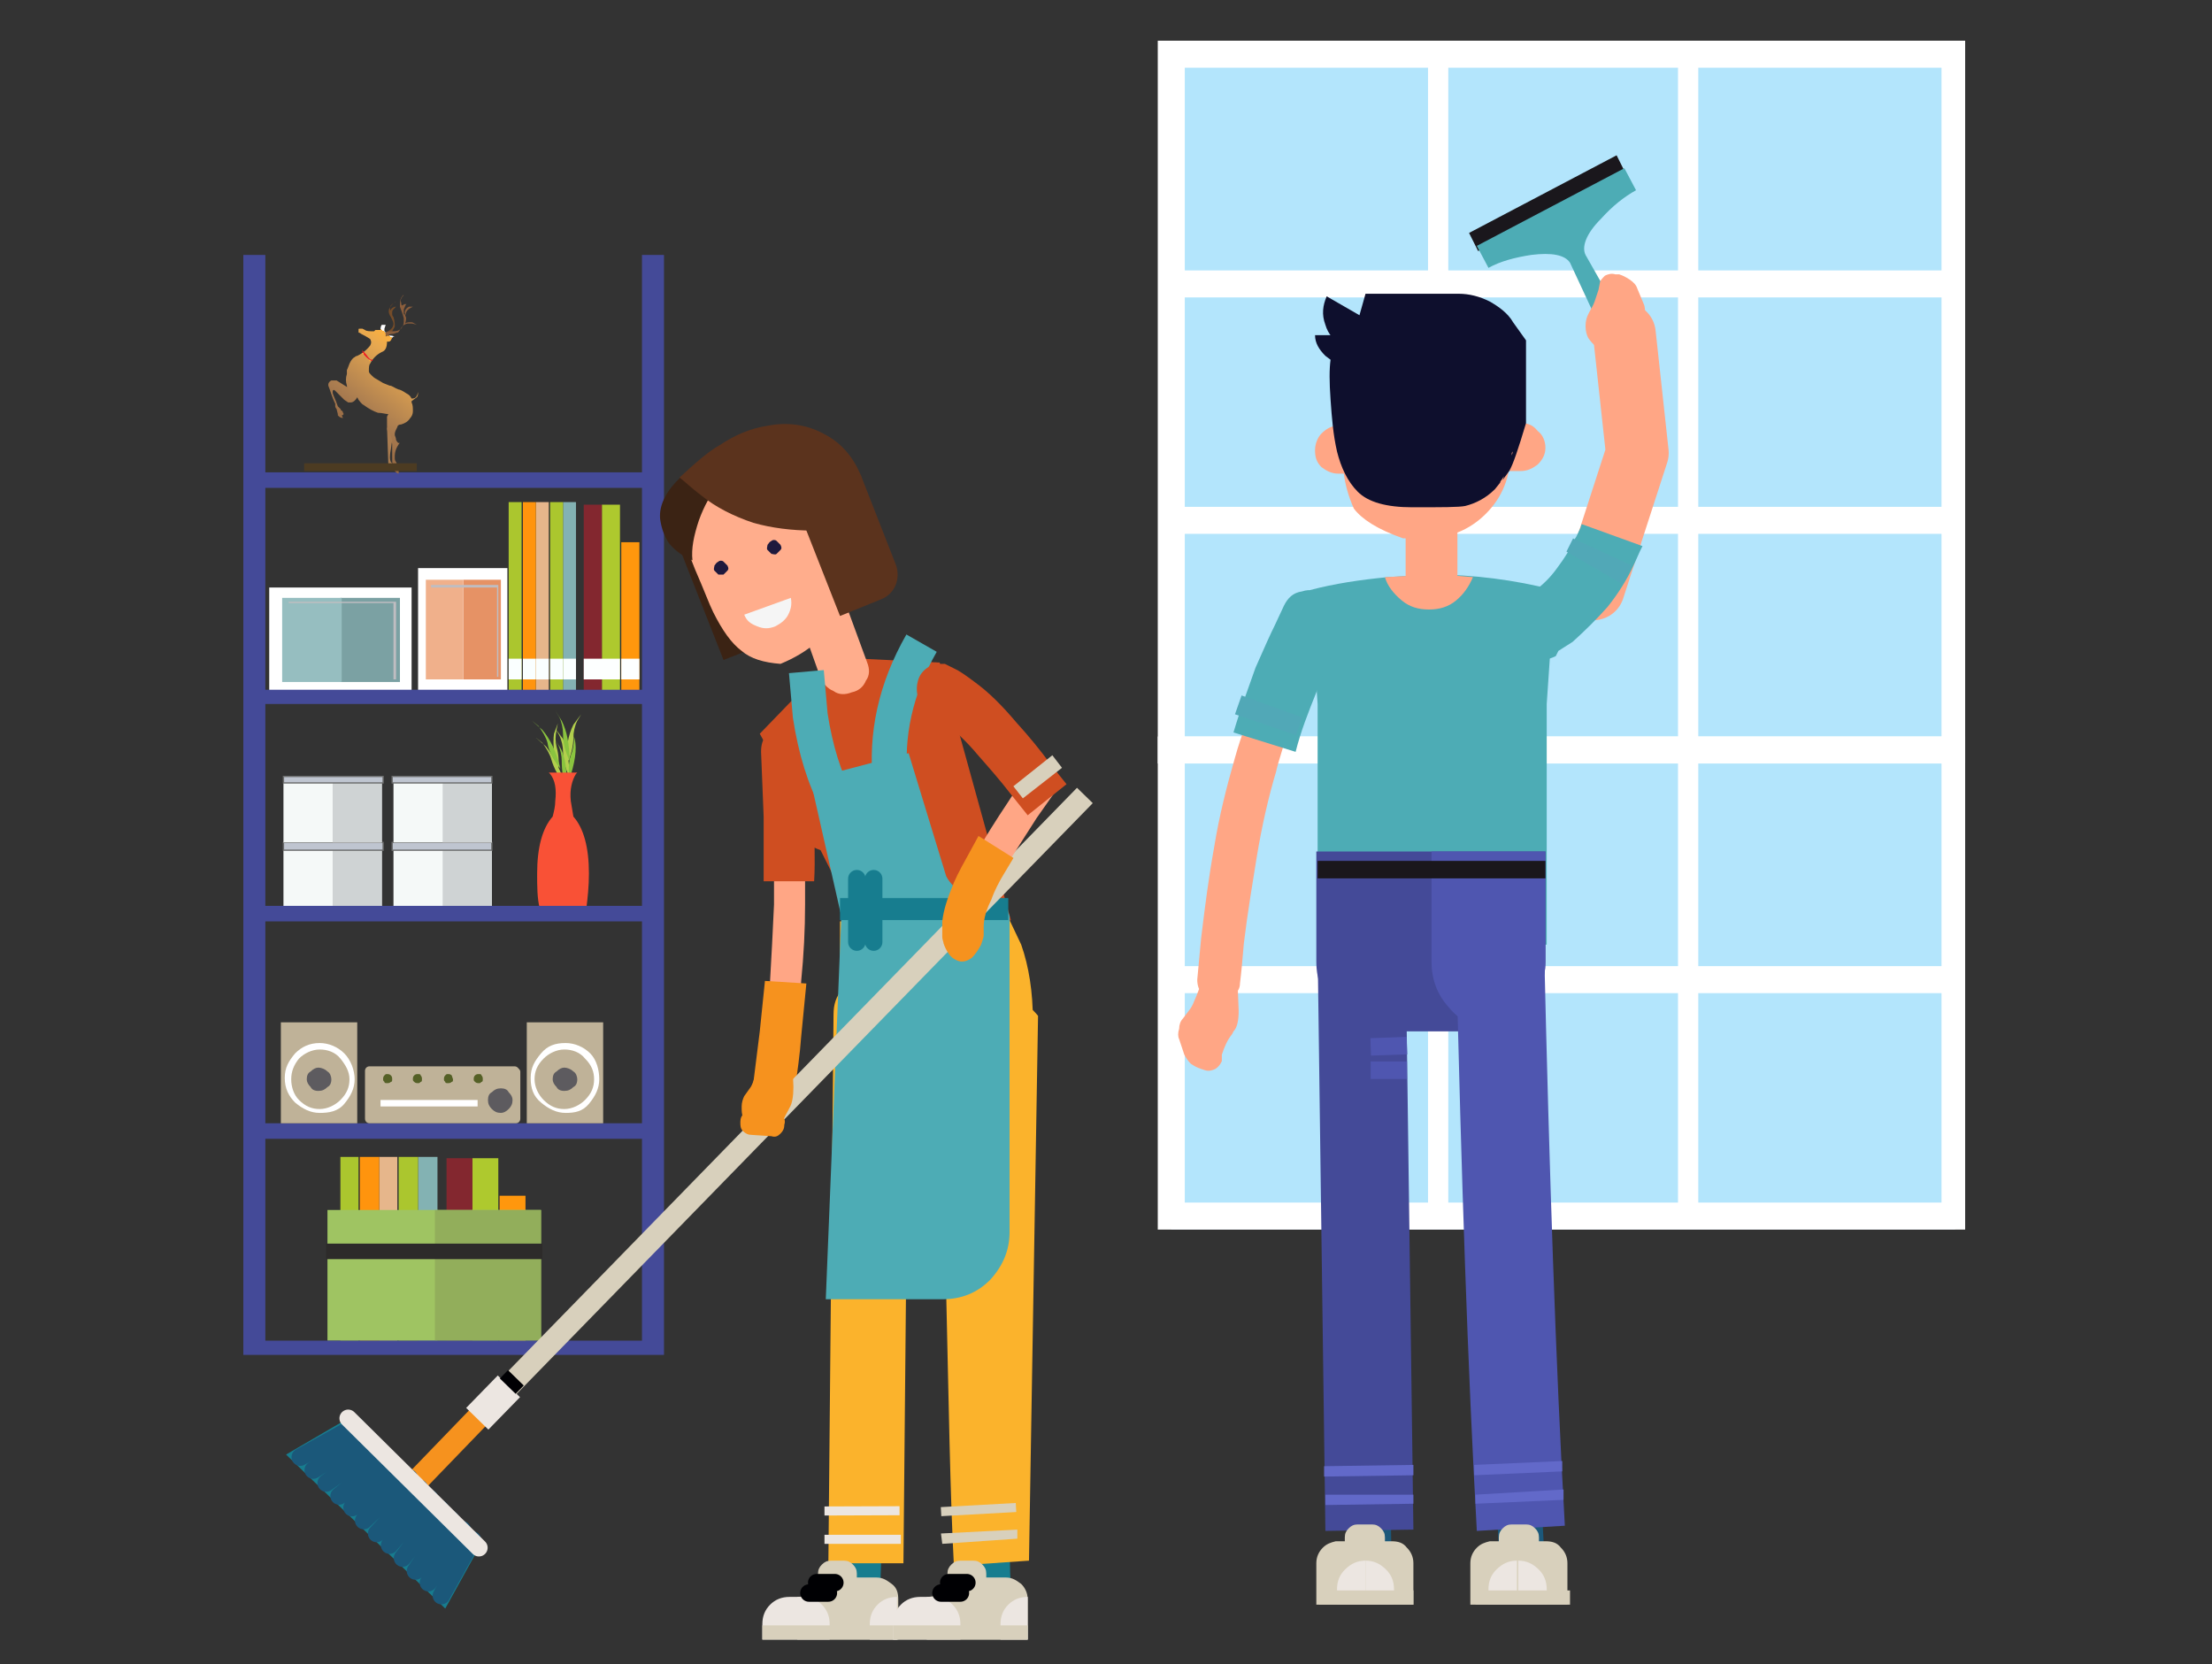 <svg xmlns="http://www.w3.org/2000/svg" xmlns:xlink="http://www.w3.org/1999/xlink" viewBox="0 0 170.9 128.6" enable-background="new 0 0 170.9 128.6"><rect x="0" y="0" width="170.9" height="128.6" fill="#333333" stroke="none"/><style type="text/css">.st0{fill:#51A8B7;} .st1{fill:#D8D0BC;} .st2{clip-path:url(#SVGID_2_);} .st3{fill:#B3E5FC;} .st4{fill:#FFFFFF;} .st5{fill:#B2CF4D;} .st6{fill:#8AC33F;} .st7{fill:#F95136;} .st8{fill:#FF970D;} .st9{fill:#AEC92E;} .st10{fill:#83272F;} .st11{fill:#FDFFFF;} .st12{fill:#83B2B3;} .st13{fill:#FAFFFF;} .st14{fill:#ABC62E;} .st15{fill:#E6B68B;} .st16{fill:#FF940D;} .st17{fill:#E69265;} .st18{fill:#F0B08B;} .st19{fill:#BFBDC1;} .st20{fill:#7BA1A3;} .st21{fill:#96BEC0;} .st22{fill:#9FC462;} .st23{fill:#92AE5B;} .st24{fill:#2D2B2A;} .st25{fill:#F5F9F8;} .st26{fill:#CFD3D4;} .st27{fill:#BFC5D0;} .st28{fill:none;stroke:#6C6D6D;stroke-width:0.1;stroke-miterlimit:10;} .st29{fill:#444A98;} .st30{fill:#BFB298;} .st31{fill:#5D5B5F;} .st32{fill:#546026;} .st33{fill:#754C29;} .st34{fill:#8B5E3C;} .st35{fill:url(#SVGID_3_);} .st36{fill:#A97C50;} .st37{fill:#ED1C24;} .st38{fill:#FBB040;} .st39{fill:#4C3B22;} .st40{fill:#3B2314;} .st41{fill:#FFA685;} .st42{fill:#F6921E;} .st43{fill:#CF4E21;} .st44{fill:#177D8F;} .st45{fill:#FBB32C;} .st46{fill:#ECE6E1;} .st47{fill:none;stroke:#000003;stroke-width:1.35;stroke-linecap:round;} .st48{fill:#FFAD8C;} .st49{fill:#F5F5F5;} .st50{fill:#5B331D;} .st51{fill:#1E193D;} .st52{fill:#4DACB5;} .st53{fill:none;stroke:#4DACB5;stroke-width:2.7;} .st54{fill:none;stroke:#177D8F;stroke-width:1.35;stroke-linecap:round;} .st55{fill:#000003;} .st56{fill:none;stroke:#1B587A;stroke-width:1.35;stroke-linecap:round;} .st57{fill:none;stroke:#ECE6E1;stroke-width:1.35;stroke-linecap:round;} .st58{fill:#1A171C;} .st59{fill:none;stroke:#FFA685;stroke-width:4.85;stroke-linecap:round;stroke-miterlimit:10;} .st60{fill:#1B587A;} .st61{fill:#6269C9;} .st62{fill:#4F56B0;} .st63{fill:#0E0F2D;} .st64{fill:none;stroke:#1A171C;stroke-width:1.35;} .st65{fill:none;stroke:#4F56B0;stroke-width:1.35;}</style><symbol id="flash0.ai_x5F_5_x2F_Layer_3_x2F__x3C_Path_x3E_" viewBox="-6.4 -4.5 12.9 9"><path class="st0" d="M6.4.8l-11.5-5.3-1.3 2.6 11 6.4z" id="Layer_1_5_"/></symbol><symbol id="flash0.ai_x5F_5_x2F_Layer_3_x2F__x3C_Path_x3E__x5F_0" viewBox="-6.6 -3.9 13.3 7.8"><path class="st0" d="M6.6-.4l-1.2-3.5-12 4.1 1.3 3.7z" id="Layer_1_6_"/></symbol><symbol id="flash0.ai_x5F_5_x2F_Layer_3_x2F__x3C_Path_x3E__x5F_1" viewBox="-5.3 -3 10.7 6.1"><path class="st1" d="M4.4 3l.9-3.1-9.7-2.9-.9 3z" id="Layer_1_4_"/></symbol><symbol id="кно" viewBox="-60.3 -106.2 120.6 212.5"><defs><path id="SVGID_1_" d="M-60.3-72.2h120.1v178.4h-120.1z"/></defs><clipPath id="SVGID_2_"><use xlink:href="#SVGID_1_" overflow="visible"/></clipPath><g id="Layer_1_3_" class="st2"><path class="st3" d="M58.3-1.2h-116v103h116z"/><path class="st4" d="M56.3 99.8h-112v-99h112v99zm4-103h-120v107h120v-107zm-3 69h-114v4h114zm1-35h-115v4h115zm-75 71v-103h-3v103zm37 0v-103h-3v103z"/><path class="st3" d="M58.3-104.2h-116v103h116z"/><path class="st4" d="M60.3-106.2h-120v107h120v-107zm-4 103h-112v-99h112v99zm1-34h-114v4h114zm1-35h-115v4h115zm-75 71v-103h-3v103zm37 0v-103h-3v103z"/></g></symbol><path class="st5" d="M44 60.1c-.3-.7-.5-1.3-.5-2 0-.4-.1-.9-.3-1.3l-.3-.5.6.8c.3.7.5 1.7.5 3zm.3-4.1l.6-.8-.3.5c-.2.4-.3.9-.3 1.3 0 .7-.2 1.4-.5 2.1-.1-1.3.1-2.3.5-3.1z"/><path class="st6" d="M43.4 55.7c.4.8.6 1.8.6 3.1-.3-.7-.5-1.3-.5-2.1 0-.4-.1-.9-.3-1.3l-.3-.5.5.8zm.6 4.5c-.1-.7-.1-1.4.2-2.1.1-.4.2-.9.1-1.3l-.2-.5.3.8c.2.8 0 1.9-.4 3.1z"/><path class="st5" d="M43.7 60.7c-.5-.6-.9-1.3-1.1-2-.1-.4-.4-.9-.7-1.3l-.5-.4.8.7c.6.8 1.1 1.8 1.5 3zm-.6-.9c-.3-1.3-.4-2.3-.3-3.1l.3-.8-.1.5c-.1.5-.1.9 0 1.3.2.7.2 1.4.1 2.1z"/><path class="st6" d="M41.1 55.7l.8.7c.6.7 1.1 1.7 1.4 3-.5-.6-.9-1.3-1-2-.1-.4-.4-.9-.7-1.3l-.5-.4zm2.7 5.2c-.3-.7-.4-1.3-.4-2.1 0-.4-.1-.9-.3-1.3l-.3-.5.5.8c.4.7.5 1.8.5 3.1z"/><path class="st7" d="M44.6 59.7l-.1.1c-.3.5-.5 1.2-.4 2.1l.2 1.2c.8.9 1.2 2.4 1.2 4.4 0 1-.1 1.9-.2 2.7h-3.6c-.2-.8-.2-1.7-.2-2.7 0-2 .4-3.5 1.2-4.4.1-.4.2-.8.2-1.2.1-.9 0-1.6-.4-2.1l-.1-.1h2.2z"/><path class="st8" d="M48 41.9h1.4v11.6h-1.4z"/><path class="st9" d="M46.5 39h1.4v14.5h-1.4z"/><path class="st10" d="M45.1 39h1.4v14.5h-1.4z"/><path class="st11" d="M48 50.9h1.4v1.6h-1.4zm-1.5 0h1.4v1.6h-1.4zm-1.4 0h1.4v1.6h-1.4z"/><path class="st12" d="M43.5 38.8h1v14.6h-1z"/><path class="st13" d="M43.5 50.9h1v1.6h-1z"/><path class="st14" d="M42.5 38.8h1v14.6h-1z"/><path class="st13" d="M42.5 50.9h1v1.6h-1z"/><path class="st15" d="M41.4 38.8h1v14.6h-1z"/><path class="st13" d="M41.4 50.9h1v1.6h-1z"/><path class="st16" d="M40.4 38.8h1v14.6h-1z"/><path class="st13" d="M40.4 50.9h1v1.6h-1z"/><path class="st14" d="M39.3 38.8h1v14.6h-1z"/><path class="st13" d="M39.3 50.9h1v1.6h-1z"/><path class="st4" d="M32.3 43.9h6.9v9.5h-6.9z"/><path class="st17" d="M35.8 44.8h2.9v7.7h-2.9z"/><path class="st18" d="M32.9 44.8h2.9v7.7h-2.9z"/><path class="st19" d="M38.4 45.2h.1v7.1h-.1zm-5.1 0h5.2v.2h-5.2z"/><path class="st4" d="M20.8 45.4h11v8.1h-11z"/><path class="st20" d="M26.3 46.2h4.6v6.5h-4.6z"/><path class="st21" d="M21.8 46.2h4.6v6.5h-4.6z"/><path class="st19" d="M30.4 46.5h.2v6h-.2zm-8.1 0h8.2v.1h-8.2z"/><path class="st8" d="M38.6 92.4h2v11.3h-2z"/><path class="st9" d="M36.5 89.5h2v14.1h-2z"/><path class="st10" d="M34.5 89.5h2v14.1h-2z"/><path class="st11" d="M38.6 101.1h2v1.5h-2zm-2 0h2v1.5h-2zm-2.1 0h2v1.5h-2z"/><path class="st12" d="M32.3 89.4h1.5v14.2h-1.5z"/><path class="st13" d="M32.3 101.1h1.4v1.5h-1.4z"/><path class="st14" d="M30.8 89.4h1.5v14.2h-1.5z"/><path class="st13" d="M30.8 101.1h1.4v1.5h-1.4z"/><path class="st15" d="M29.3 89.4h1.4v14.2h-1.4z"/><path class="st13" d="M29.3 101.1h1.4v1.5h-1.4z"/><path class="st16" d="M27.8 89.4h1.5v14.2h-1.5z"/><path class="st13" d="M27.8 101.1h1.4v1.5h-1.4z"/><path class="st14" d="M26.3 89.4h1.4v14.2h-1.4z"/><path class="st13" d="M26.3 101.1h1.4v1.5h-1.4z"/><path class="st22" d="M25.3 93.5h16.5v10.1h-16.5z"/><path class="st23" d="M33.6 93.5h8.2v10.1h-8.2z"/><path class="st24" d="M25.2 96.1h16.7v1.2h-16.7z"/><path class="st25" d="M21.9 65.3h7.6v4.9h-7.6z"/><path class="st26" d="M25.7 65.3h3.8v4.9h-3.8z"/><path class="st27" d="M21.9 65.1h7.7v.6h-7.7z"/><path class="st28" d="M21.9 65.1h7.7v.6h-7.7z"/><path class="st25" d="M21.9 60.2h7.6v4.9h-7.6z"/><path class="st26" d="M25.7 60.2h3.8v4.9h-3.8z"/><path class="st27" d="M21.9 60h7.7v.5h-7.7z"/><path class="st28" d="M21.9 60h7.7v.5h-7.7z"/><path class="st25" d="M30.4 65.3h7.6v4.9h-7.6z"/><path class="st26" d="M34.2 65.3h3.8v4.9h-3.8z"/><path class="st27" d="M30.3 65.1h7.7v.6h-7.7z"/><path class="st28" d="M30.3 65.1h7.7v.6h-7.7z"/><path class="st25" d="M30.4 60.2h7.6v4.9h-7.6z"/><path class="st26" d="M34.2 60.2h3.8v4.9h-3.8z"/><path class="st27" d="M30.3 60h7.7v.5h-7.7z"/><path class="st28" d="M30.3 60h7.7v.5h-7.7z"/><path class="st29" d="M49.6 53.3v-15.6h-29.1v15.6h29.1zm0 34.7h-29.1v15.6h29.1v-15.6zm-29.1-16.8v15.6h29.1v-15.6h-29.1zm0-16.8v15.6h29.1v-15.6h-29.1zm29.1-34.7h1.7v85h-32.5v-85h1.7v16.8h29.1v-16.8z"/><path class="st30" d="M21.7 79h5.9v7.8h-5.9z"/><path class="st4" d="M27.4 83.4c0 .7-.3 1.3-.8 1.9s-1.2.7-1.9.7-1.3-.3-1.9-.8c-.5-.5-.8-1.1-.8-1.9s.3-1.3.8-1.9c.5-.5 1.1-.8 1.9-.8.7 0 1.4.3 1.9.8s.8 1.3.8 2z"/><path class="st30" d="M27 83.4c0 .6-.2 1.1-.7 1.6-.4.4-1 .7-1.6.7-.6 0-1.1-.2-1.6-.7-.4-.4-.6-1-.6-1.6 0-.6.2-1.1.6-1.6.4-.4 1-.7 1.6-.7.6 0 1.2.2 1.6.7.4.5.7 1 .7 1.6z"/><path class="st31" d="M25.6 83.4c0 .3-.1.5-.3.6-.2.2-.4.3-.7.3s-.5-.1-.6-.3c-.2-.2-.3-.4-.3-.6 0-.3.1-.5.3-.6.2-.2.4-.3.6-.3s.5.1.7.3c.2.1.3.4.3.6z"/><path class="st30" d="M40.7 79h5.9v7.8h-5.9z"/><path class="st4" d="M46.3 83.4c0 .7-.3 1.3-.8 1.9s-1.1.7-1.8.7-1.3-.3-1.9-.8-.8-1.1-.8-1.9.3-1.3.8-1.9 1.1-.8 1.9-.8c.7 0 1.4.3 1.9.8s.7 1.3.7 2z"/><path class="st30" d="M45.9 83.4c0 .6-.2 1.1-.7 1.6-.4.4-1 .7-1.6.7-.6 0-1.1-.2-1.6-.7-.4-.4-.7-1-.7-1.6 0-.6.2-1.1.7-1.6.4-.4 1-.7 1.6-.7.6 0 1.2.2 1.6.7.5.5.7 1 .7 1.6z"/><path class="st31" d="M44.6 83.4c0 .3-.1.5-.3.6-.2.2-.4.3-.7.3s-.5-.1-.6-.3c-.2-.2-.3-.4-.3-.6 0-.3.1-.5.3-.6.2-.2.4-.3.6-.3s.5.1.7.3c.2.1.3.4.3.6z"/><path class="st30" d="M40.2 82.8v3.6c0 .1 0 .2-.1.3-.1.1-.2.1-.3.1h-11.2c-.1 0-.2 0-.3-.1-.1-.1-.1-.2-.1-.3v-3.6c0-.1 0-.2.1-.3.1-.1.2-.1.3-.1h11.1c.1 0 .2 0 .3.1.1.1.2.2.2.3z"/><path class="st4" d="M29.4 85h7.5v.5h-7.5z"/><path class="st31" d="M39.6 85c0 .3-.1.5-.3.7-.2.2-.4.3-.6.3-.3 0-.5-.1-.7-.3-.2-.2-.3-.4-.3-.7 0-.3.1-.5.3-.6.2-.2.4-.3.7-.3.3 0 .5.1.6.3.2.2.3.4.3.6z"/><path class="st32" d="M30.3 83.4c0 .1 0 .2-.1.2-.1.1-.2.1-.3.1s-.2 0-.2-.1c-.1-.1-.1-.1-.1-.2s0-.2.1-.3c.1-.1.1-.1.2-.1s.2 0 .3.1c.1.1.1.2.1.3zm2.3 0c0 .1 0 .2-.1.2-.1.1-.1.1-.2.1s-.2 0-.3-.1c-.1-.1-.1-.1-.1-.2s0-.2.1-.3c.1-.1.2-.1.3-.1.1 0 .2 0 .2.1.1.1.1.2.1.3zm2.4 0c0 .1 0 .2-.1.2-.1.1-.2.1-.3.1-.1 0-.2 0-.2-.1-.1-.1-.1-.1-.1-.2s0-.2.1-.3c.1-.1.1-.1.2-.1s.2 0 .3.1l.1.3zm2.3 0c0 .1 0 .2-.1.2-.1.1-.1.1-.2.1s-.2 0-.3-.1c-.1-.1-.1-.1-.1-.2s0-.2.1-.3c.1-.1.2-.1.3-.1s.2 0 .2.1c.1.1.1.2.1.3z"/><path class="st33" d="M30.2 23.6c-.1.2-.1.3 0 .4v-.1c.1-.1.2-.2.4-.2l-.1.1c-.1.1-.2.2-.2.3v.2s0 .1.1.2c.1.3.1.6.1.7 0 .1-.1.2-.2.4-.2.1-.3.2-.3.2l-.2.2v-.3c.4-.2.6-.4.6-.7 0-.1-.1-.3-.2-.5-.2-.3-.2-.5-.1-.7.2-.3.4-.5.5-.5-.2.1-.3.2-.4.3z"/><path class="st34" d="M31.6 23.7h.3c-.2.1-.4.2-.5.4l-.1.3c.1.1.1.3 0 .6.1-.1.3-.1.5-.1.1 0 .2.1.4.2-.3-.1-.4-.1-.4-.1h-.3c-.1 0-.3.1-.4.2 0 0-.1.1-.2.3-.1.1-.1.2-.2.2s-.2.1-.4.1-.3.1-.4.2v.1l-.1-.2c-.1-.1 0-.2 0-.2.1-.1.3-.1.6-.1s.6-.1.7-.4c.1-.1.1-.3.1-.4v-.2c-.1-.4-.2-.6-.3-.9 0-.2 0-.5.1-.7.1-.1.1-.2.2-.2-.2.2-.3.4-.2.6 0 .1 0 .2.1.2 0 0 .1-.1.2-.1h.1c-.1.1-.1.2-.2.4v.3c0 .1 0 .1.1.1-.1-.3.1-.5.3-.6z"/><linearGradient id="SVGID_3_" gradientUnits="userSpaceOnUse" x1="4463.701" y1="-91.347" x2="4443.676" y2="-117.522" gradientTransform="matrix(.326 0 0 -.326 -1423.777 -2.83)"><stop offset="0" stop-color="#fff"/><stop offset="0" stop-color="#C49A6C"/><stop offset="0" stop-color="#FBB040"/><stop offset=".11" stop-color="#E7A850"/><stop offset=".522" stop-color="#A97C50"/><stop offset=".855" stop-color="#8B5E3C"/></linearGradient><path class="st35" d="M29.8 25.1l-.1.3v.2c.1 0 .1.2.1.4.2-.1.4-.1.7 0-.1 0-.1 0-.2.1l-.1.2c-.1.1-.1.1-.2.1h-.1c0 .4-.1.7-.4.8-.4.2-.7.5-.9.9-.1.1-.1.3-.1.6 0 .1.1.2.2.3.1.1.2.2.4.3l.5.3.5.2c.2 0 .4.2.7.3.1 0 .3.1.6.3.2.1.3.2.4.4.3 0 .4-.1.5-.5 0 .1 0 .3-.1.4l-.4.3v.1c.1.2.1.4.1.7 0 .2-.1.4-.2.5-.2.3-.4.4-.7.5-.2 0-.3.1-.3.2l-.1.2c-.1.2-.1.3-.1.4 0 .1.1.2.1.4.1.2.2.3.3.2-.3.4-.4.7-.4 1.1 0 .2 0 .3.1.4.1.2.1.3 0 .4.1 0 .1.1.2.2v.3c-.1 0-.2-.1-.3-.2l-.1-.2c-.1-.2-.1-.5-.1-1v-.9c-.1-.3-.3-.5-.3-.7 0 0-.1-.3-.1-.7v-.7l.1-.2c-.2 0-.5-.1-.8-.1-.3-.1-.7-.3-1.1-.6-.2-.1-.3-.3-.4-.4l-.1-.2c-.1.2-.3.4-.5.4h-.2l-.3-.2-.7-.7c-.1-.1-.2-.1-.2.1s.2.5.4 1.1l.2.2c.1.1 0 .1 0 .1.1 0 .2.1.2.2.1.1 0 .2-.1.2l.1.2c-.2 0-.3-.1-.4-.2v-.1l-.1-.4c-.1-.1-.1-.2-.1-.2v-.2c-.3-.6-.4-1.1-.5-1.3-.1-.2 0-.4.2-.5h.4l.8.5c.1.2 0 .1 0-.1-.1-.3-.1-.6 0-.9v-.3s.1-.2.2-.5c.1-.2.2-.4.4-.5.1-.1.2-.1.2-.1.2-.1.6-.3 1-.8.1-.2.1-.3 0-.5-.3-.2-.5-.3-.7-.4-.1-.1-.2-.1-.2-.1v-.2c0-.1 0-.1.1-.1h.2l.2.1c.1.1.4.1.7.1l.1-.1h.4c0-.1 0-.3.1-.4h.3z"/><path class="st36" d="M30.1 33.4l.2.6-.1.7c-.1.5-.1.8 0 1l.1.1-.1.1.1.1c.1.1.1.2 0 .3-.1 0-.2-.1-.2-.2-.1-.1-.1-.2-.1-.3l-.1-2.8c0-.1 0 .1.2.4z"/><path class="st37" d="M28.7 27.8zm.1 0c0 .1-.1.1 0 0 0 .1-.1.1-.1.1-.1-.1-.2-.1-.4-.3-.2-.2-.3-.3-.3-.4v-.2h.1-.1c0 .1.1.2.3.4.2.3.3.4.5.4zm-.1.1v-.1h.1zm-.8-.7z"/><path class="st38" d="M28.507 27.822l.095-.032.032.095-.095.032zm.193-.022zm-.3-.1zm-.2-.1zm-.1-.1zm-.116-.197l.095-.032.032.095-.095.032zm-.084-.103z"/><path class="st39" d="M23.5 35.8h8.7v.6h-8.7z"/><use xlink:href="#кно" width="120.6" height="212.5" x="-60.3" y="-106.2" transform="matrix(.522 0 0 -.522 120.613 57.329)" overflow="visible"/><path class="st40" d="M55.9 51l-3.5-8.9 5.2-2 2.7 6.9c.2.5.2 1.1 0 1.6s-.6.9-1.1 1.1l-3.3 1.3z"/><path class="st41" d="M62.2 67.2v2.7c0 1.9-.1 3.9-.3 5.9-.1 2.1-.3 4-.5 5.8l-.3 2.7c0 .4-.2.6-.5.9-.3.2-.6.3-.9.2-.3 0-.6-.2-.8-.5-.2-.3-.3-.6-.2-.9.4-2.8.7-5.5.8-8.3.1-1.7.2-3.6.3-5.8v-2.6l2.4-.1z"/><path class="st42" d="M59.1 75.8l3.2.2-.4 4.1c-.1 1.4-.3 2.8-.5 4.1-.1.5-.3.8-.6 1.1-.4.3-.8.4-1.2.3-.4-.1-.8-.3-1.1-.7-.3-.3-.4-.8-.3-1.2l.5-4 .4-3.9z"/><path class="st43" d="M62 56.6c.4.3.6.8.7 1.3l.2 5.1c0 1.7.1 3.4 0 5.1h-3.9v-5l-.2-5c0-.5.1-1 .5-1.4.4-.4.8-.6 1.3-.6s1 .2 1.4.5z"/><path class="st44" d="M67.9 109.4c.3.3.5.8.5 1.2l-.4 12.4c0 .5-.2.9-.5 1.2-.3.3-.7.5-1.2.5s-.9-.2-1.2-.5c-.3-.4-.5-.8-.5-1.3l.5-12.3c0-.5.2-.9.5-1.3.3-.3.7-.5 1.2-.5s.8.2 1.1.6z"/><path class="st45" d="M69.5 76.4c.5.5.7 1.2.7 2l-.4 42.4h-5.8l.4-42.4c0-.8.2-1.4.7-2 .5-.5 1-.8 1.7-.8h1c.7 0 1.3.3 1.7.8z"/><path class="st46" d="M69.6 119.3h-5.9v-.7h5.9zm-5.901-2.889l5.8-.02.002.7-5.8.02z"/><path class="st1" d="M67.7 121.9c.5 0 .8.2 1.2.5s.5.7.5 1.2v3.1h-7.8v-3.3c.4 0 .8-.1 1.1-.4.3-.3.5-.6.5-1.1h4.5z"/><path class="st46" d="M58.9 125.5c0-.6.2-1.1.6-1.5.4-.4.9-.6 1.5-.6h1c.6 0 1.1.2 1.5.6.4.4.6.9.6 1.5v1.2h-5.2v-1.2zm10.4-2.1v3.3h-2.1v-1.2c0-.6.2-1.1.6-1.5.4-.4.9-.6 1.5-.6z"/><path class="st1" d="M66.2 122h-3v-.4c0-.3.1-.5.3-.7.2-.2.4-.3.7-.3h1c.3 0 .5.1.7.3.2.2.3.4.3.7v.4zm-7.3 3.6h10.4v1.1h-10.4z"/><path class="st47" d="M64.5 122.3h-1.4m.9.8h-1.5"/><path class="st40" d="M66.4 45.6c-.3.4-.9.8-1.6 1.2-.6.4-1.4.6-2.2.8l-.3-2.5c.8-.6 1.5-1.4 2.2-2.5.7-1.2 1.1-2.2 1.3-3.1.6.4 1 1.1 1.2 2 .2.7.2 1.5.1 2.4-.1.6-.3 1.2-.7 1.7z"/><path class="st43" d="M58.7 56.7l5.7-5.9 8.2.4 5.5 19.9-10.3 5.3-3.2-8.3-1.2-2.4c-.8-.3-1.5-.7-2.1-1.4-.6-.7-.9-1.5-.9-2.5l-.1-2.2-1.6-2.9z"/><path class="st48" d="M67 51.2c.2.5.2 1-.1 1.4-.2.5-.6.8-1.1.9-.5.2-1 .2-1.4-.1-.5-.2-.8-.6-1-1l-2.1-5.9c-.2-.5-.1-1 .1-1.4.2-.5.6-.8 1-1 .5-.2 1-.1 1.4.1s.8.6 1 1l2.2 6zm-4.8-16.5c.8.7 1.4 1.5 1.8 2.5l1.8 4.5c.7 1.6.5 3.4-.6 5.3-1.1 2-2.7 3.4-4.9 4.3-1.3-.1-2.3-.4-3-1-.8-.6-1.5-1.6-2.2-3-.3-.6-.7-1.7-1.4-3.3l-.9-2.3c-.4-1-.6-2-.5-3l9.9-4z"/><path class="st49" d="M61.1 46.2c.1.5 0 .9-.2 1.3s-.6.7-1 .9c-.5.2-.9.2-1.4 0-.5-.2-.8-.4-1-.9l3.6-1.3z"/><path class="st40" d="M54.7 35.3l.8 2.2c-.6.7-1.1 1.6-1.5 2.7-.4 1.2-.6 2.2-.5 3.1-.7-.3-1.3-.7-1.8-1.3-.4-.6-.6-1.2-.7-1.9-.1-1.1.5-2.3 1.9-3.5.5-.5 1.1-.9 1.8-1.3z"/><path class="st50" d="M67 40.2l-.9 1.5-1.6.6c-.3.1-.5.1-.8 0-.3-.1-.5-.3-.6-.6l-.3-.7c-1.6 0-3.2-.2-4.6-.6-1.5-.5-2.9-1.2-4-2.1-.8-.6-1.3-1.1-1.7-1.4 1.2-1.1 2.2-2 3.1-2.5 1.2-.8 2.4-1.3 3.7-1.5 1.5-.3 3-.1 4.3.6 1.4.7 2.3 1.8 2.9 3.2.2.6.4 1.8.5 3.5z"/><path class="st51" d="M59.3 42.5c-.1-.1 0-.3 0-.4.1-.1.1-.2.3-.3.1-.1.3-.1.4 0l.3.3c.1.2.1.3 0 .4l-.3.3c-.1.1-.3 0-.4 0l-.3-.3zm-4.1 1.6c-.1-.1 0-.3 0-.4.1-.1.1-.2.3-.3.1-.1.3-.1.4 0l.3.3c.1.2.1.3 0 .4l-.3.3h-.4l-.3-.3z"/><path class="st48" d="M65.3 39.6c.4-.2.9-.2 1.3 0s.8.5.9 1c.2.4.2.9 0 1.3s-.5.7-.9.9l-1.6.6-.6-1.6c-.2-.4-.2-.9 0-1.3.1-.4.4-.7.9-.9z"/><path class="st44" d="M78 110.4c.1 1.3.1 3.3 0 6.1 0 2.6 0 4.7.1 6.1 0 .5-.1.9-.4 1.3-.3.4-.7.5-1.2.6-.5 0-.9-.1-1.2-.4-.4-.3-.5-.7-.6-1.2-.1-1.4-.1-3.5-.1-6.1v-6.2c0-.5.1-.9.4-1.3.3-.4.7-.5 1.2-.6.5 0 .9.1 1.2.5.4.3.6.7.6 1.2z"/><path class="st45" d="M76.3 75.7c.6 0 1.4.5 2.4 1.4.6.5 1.1.9 1.5 1.4l-.7 42.1-5.8.4c-.3-5.6-.4-12.7-.6-21.2 0-13.8-.1-20.8-.2-21.2 0-.8.2-1.5.7-2 .5-.6 1-.8 1.7-.9h1z"/><path class="st1" d="M78.6 118.9l-5.8.4-.1-.8 5.9-.3zm-5.913-2.438l5.791-.32.039.699-5.791.32zm5.013 5.438c.5 0 .8.2 1.2.5.3.3.5.7.5 1.2v3.1h-7.8v-3.3c.4 0 .8-.1 1.1-.4.3-.3.5-.6.5-1.1h4.5z"/><path class="st46" d="M73.6 124c.4.4.6.9.6 1.5v1.2h-5.2v-1.2c0-.6.2-1.1.6-1.5.4-.4.9-.6 1.5-.6h.9c.7 0 1.2.2 1.6.6zm5.8-.6v3.3h-2.1v-1.2c0-.6.2-1.1.6-1.5.4-.4.9-.6 1.5-.6z"/><path class="st1" d="M76.2 122h-3v-.4c0-.3.1-.5.3-.7.2-.2.4-.3.7-.3h1c.3 0 .5.1.7.3.2.2.3.4.3.7v.4zm-7.2 3.6h10.4v1.1h-10.4z"/><path class="st47" d="M74.7 122.3h-1.4m.9.8h-1.5"/><path class="st45" d="M78 71.1l.9 1.9c.6 1.7.9 3.7.9 5.8 0 2.3-.5 3.7-1.4 4.4-.5.3-1.6.5-3.4.5h-5.3c-1.3 0-2.5-.5-3.4-1.4-.9-.9-1.4-2.1-1.4-3.4v-7.7h13.1z"/><path class="st52" d="M77.6 69.5l.4 1.3v24.4c0 1.4-.5 2.6-1.5 3.7-1 1-2.2 1.5-3.7 1.5h-9l1.2-29.6-2.4-10.6 7.6-2 2.9 9.5c.3.6.8 1 1.3 1.4.6.4 1.2.6 1.7.6l1.5-.2z"/><path class="st44" d="M77.9 71.1h-13v-1.7h13z"/><path class="st53" d="M68.8 60.5c-.4-3.7.4-7.3 2.4-10.8m-6.5 12.3c-1-1.8-1.7-4.1-2.1-6.7l-.3-3.4"/><path class="st54" d="M66.2 67.9v4.9m1.3-4.9v4.9"/><path class="st50" d="M66.5 36.7l2.7 6.9c.2.5.2 1.1 0 1.6s-.6.9-1.1 1.1l-3.2 1.3-3.5-8.9 5.1-2z"/><path class="st42" d="M31.4 114l5.5-5.7c.2-.2.4-.3.6-.2.2 0 .4.1.6.2.2.2.3.4.3.6 0 .2-.1.4-.2.6l-5.5 5.7-1.3-1.2z"/><path class="st1" d="M36.437 108.847l46.773-47.972 1.217 1.187-46.773 47.972z"/><path class="st46" d="M36.015 108.796l2.443-2.506 1.718 1.675-2.443 2.506z"/><path class="st55" d="M38.62 106.521l.629-.644 1.217 1.187-.629.644z"/><path class="st44" d="M37 119.6l-2.6 4.7-12.3-11.9 4.8-2.8z"/><path class="st56" d="M36.5 119l-2.4 4.3m1.6-5.1l-2.6 4.1m1.7-4.9l-2.7 4m1.9-4.8l-2.9 3.8m2.1-4.6l-3.1 3.6m2.3-4.4l-3.3 3.5m2.5-4.3l-3.5 3.3m2.6-4.1l-3.5 3.1m2.7-3.9l-3.7 3m2.9-3.8l-3.9 2.8m3.1-3.6l-4.1 2.6m3.3-3.4l-4.3 2.4"/><path class="st57" d="M37 119.6l-10.1-10"/><path class="st41" d="M78 61.8l1.1-1.7 2.9.4-1.9 2.7c-1.2 1.9-2 3.1-2.4 3.8-.9 1.5-1.5 2.8-1.8 3.8-.1.6-.2.9-.1 1.1v.7c0 .1-.1.2-.2.3-.2.3-.4.6-.6.7-.3.3-.7.3-1 .1-.2-.1-.3-.2-.4-.4l-.3-.6v-.7c0-.5.1-1.1.2-1.8.3-1.2 1-2.7 2-4.4.5-.9 1.3-2.2 2.5-4z"/><path class="st43" d="M71.8 51.5c.2-.1.5-.2.8-.2h.4l.4.2.6.3c.5.3.9.6 1.3.9 1.1.8 2.1 1.8 3.2 3.1 1 1.1 1.9 2.2 2.7 3.3l1.2 1.5-3 2.4-1.2-1.5c-1-1.3-1.9-2.3-2.6-3.1-1-1.2-1.9-2-2.7-2.6-.3-.3-.6-.5-.9-.6l-.4-.2-.2-.2-.2-.2c-.1-.2-.2-.3-.2-.5-.2-.5-.2-1-.1-1.4.1-.5.4-.9.9-1.2z"/><use xlink:href="#flash0.ai_x5F_5_x2F_Layer_3_x2F__x3C_Path_x3E__x5F_1" width="10.7" height="6.1" x="-5.3" y="-3" transform="matrix(.353 -.138 -.138 -.353 80.165 60.028)" overflow="visible"/><path class="st42" d="M75.6 64.6l2.7 1.7-.6 1c-.5.8-.9 1.6-1.1 2.2-.4.8-.6 1.5-.6 2.1v.7c0 .1-.1.4-.2.7-.2.4-.5.8-.7 1-.4.3-.8.4-1.2.2-.2-.1-.4-.2-.6-.5-.2-.3-.3-.5-.4-.8 0-.1-.1-.3-.1-.5v-1.2c.1-.9.4-1.8.9-3 .3-.7.8-1.6 1.3-2.5l.6-1.1zm-15.2 21.6c.2.2.3.4.2.7 0 .3-.1.5-.3.7-.2.2-.4.3-.7.2l-1.5-.1c-.3 0-.5-.1-.7-.3-.2-.2-.2-.4-.2-.7 0-.3.1-.5.3-.7.2-.2.4-.2.7-.2l1.5.1c.3 0 .5.1.7.3zm-1.4-5.2l2.2.6.1 2.4c0 .7-.1 1.3-.3 1.6l-.1.2c-.3.5-.5 1-.6 1.6l-2.9-1.1c-.1-.2-.1-.5-.1-.8 0-.3.1-.6.2-.8l.5-.7c.2-.3.5-1.3 1-3z"/><path class="st58" d="M124.9 12l-11.4 6 .7 1.4 11.4-6z"/><path class="st52" d="M124.6 27.4c.2.5.5.8.8.9.3.2.6.2.8 0s.4-.4.4-.7c0-.4-.1-.8-.3-1.2l-3.8-6.7c-.3-.6 0-1.6 1.2-2.8.9-1 1.8-1.7 2.7-2.2l-.9-1.7-11.4 6 .9 1.7c.9-.5 2-.8 3.3-1 1.6-.2 2.6 0 3 .6l3.3 7.1z"/><path class="st41" d="M103.4 32.9h2.9l.1 3.7h-3c-.5 0-.9-.2-1.3-.5-.4-.4-.5-.8-.5-1.3s.2-1 .5-1.3c.4-.4.8-.6 1.3-.6z"/><path class="st59" d="M123.1 45.5l3.4-10.5m0 0l-1-9.2"/><path class="st52" d="M120.4 50.3l1.1-.7c1-.9 1.9-1.8 2.7-2.7.8-1 1.5-2.1 2-3.2 0 0 .2-.4.5-1.1l.2-.4-4.7-1.7-.1.3c-.2.4-.3.7-.4.8-.3.7-.8 1.5-1.4 2.3-.5.7-1.1 1.3-1.8 1.8l-.9.7c-.3.2-.5.6-.7 1.2-.1.6 0 1.3.2 1.8.3.7.7 1.1 1.3 1.4.6.3 1.2.2 1.8-.1l.2-.4z"/><use xlink:href="#flash0.ai_x5F_5_x2F_Layer_3_x2F__x3C_Path_x3E_" width="12.9" height="9" x="-6.4" y="-4.5" transform="matrix(.393 0 0 .393 123.54 43.374)" overflow="visible"/><path class="st60" d="M104.4 105.8c-.3.4-.5.8-.5 1.3l.2 13.1c0 .5.2.9.5 1.3s.8.5 1.2.5c.5 0 .9-.2 1.2-.6.3-.4.5-.8.5-1.3l-.2-13.1c0-.5-.2-.9-.5-1.3s-.8-.6-1.2-.6c-.4.2-.8.4-1.2.7z"/><path class="st29" d="M101.8 73.4l.6 44.9 6.8-.1-.6-44.9c0-.8-.3-1.5-.8-2.1-.6-.6-1.2-.9-2-.8h-1.3c-.8 0-1.4.3-2 .9-.4.6-.7 1.3-.7 2.1z"/><path class="st61" d="M102.4 116.3l6.8-.1v-.7h-6.8zm-.1-2.2l6.9-.1v-.8l-6.9.1z"/><path class="st52" d="M101.2 45.6l.6 8.8v18.6h17.7v-18.6l.6-8.8c-3.1-.8-6.3-1.2-9.4-1.2l-3.5.2c-2.1.2-4.1.5-6 1z"/><path class="st41" d="M113.8 44.6c-1.1-.1-2.2-.2-3.1-.2l-3.7.2c.2.7.7 1.3 1.3 1.8.6.5 1.3.7 2.1.7s1.5-.2 2.1-.7c.6-.5 1-1.1 1.3-1.8z"/><path class="st29" d="M119.4 65.8h-17.7v8.5c0 1.5.5 2.7 1.6 3.8 1 1 2.3 1.6 3.8 1.6h6.9c1.5 0 2.7-.5 3.8-1.6 1-1 1.6-2.3 1.6-3.8v-8.5z"/><path class="st62" d="M115 79.6c1.3-.2 2.3-.8 3.1-1.8.9-1 1.3-2.2 1.3-3.5v-8.5h-8.8v8.5c0 1.3.4 2.5 1.3 3.5.8 1 1.9 1.6 3.1 1.8z"/><path class="st41" d="M110.6 35.9c-.5 0-1 .2-1.4.6-.4.4-.6.8-.6 1.4v6.7l.8 2 3.2-2v-6.7c0-.5-.2-1-.6-1.4-.4-.4-.8-.6-1.4-.6zm-2.2 5.7h1.7c1.8 0 3.4-.6 4.7-1.9 1.3-1.3 1.9-2.9 1.9-4.7v-7.3h-12.9v8.7c.1 1 .4 2 .8 2.9.6.8 1.8 1.6 3.8 2.3zm9.1-8.9h-2.9l-.1 3.7h3c.5 0 .9-.2 1.3-.5.4-.4.6-.8.6-1.3s-.2-1-.6-1.3c-.4-.5-.8-.6-1.3-.6z"/><path class="st63" d="M101.6 25.9h3l.9-3.2h7.2c.8 0 1.6.2 2.4.6.7.4 1.4.9 1.8 1.6l1 1.4v6.4c-.6 2-1 3.2-1.3 3.7-.3.4-.5.7-.5.7l.1-.3-.2.3c-.1.1-.1.2-.1.2l-.4.5c-.7.7-1.5 1.1-2.3 1.3-.5.1-1.8.1-4.1.1-2 0-3.4-.4-4.2-1.2-.8-.8-1.3-1.9-1.6-3.1-.3-1.3-.4-2.6-.5-4-.1-1.4-.1-2.4 0-3.1l-.4-.3c-.5-.5-.8-1-.8-1.6zm15.3 8.8c0 .1 0 .2-.1.3v.2c.1-.3.1-.5.1-.5z"/><path class="st60" d="M115.7 105.7c-.3.4-.5.8-.5 1.3.3 5.8.5 10.1.6 13 0 .5.2.9.6 1.3.4.3.8.5 1.3.5s.9-.2 1.2-.6c.3-.4.5-.8.4-1.3-.2-3.6-.4-8-.6-13 0-.5-.2-.9-.6-1.3-.4-.3-.8-.5-1.3-.5-.4 0-.8.2-1.1.6z"/><path class="st62" d="M112.5 73.5c.4 17.4.9 32.3 1.6 44.8l6.8-.4c-.7-12.4-1.2-27.3-1.6-44.6 0-.8-.3-1.5-.9-2.1-.5-.6-1.2-.9-2-.8h-1.2c-.8 0-1.4.3-2 .9-.4.6-.7 1.4-.7 2.2z"/><path class="st61" d="M114 116.2l6.8-.3v-.8l-6.8.4zm-.1-2.2l6.8-.3v-.8l-6.8.3z"/><path class="st1" d="M120.6 119.6c.3.3.5.7.5 1.2v3.2h-7.5v-3.2c0-.5.2-.9.5-1.2.3-.3.6-.4 1-.5h-.2 4.5c.5 0 .9.1 1.2.5z"/><path class="st46" d="M117.2 120.6c-.6 0-1.1.2-1.6.7-.4.4-.6.9-.6 1.5v1.2h2.2v-3.4z"/><path class="st1" d="M118.9 119.2v-.4c0-.3-.1-.5-.3-.7-.2-.2-.4-.3-.7-.3h-1.1c-.3 0-.5.1-.7.3-.2.2-.3.4-.3.7v.4h3.1z"/><path class="st46" d="M117.3 120.6c.6 0 1.1.2 1.6.7.4.4.6.9.6 1.5v1.2h-2.2v-3.4z"/><path class="st1" d="M114 122.9h7.3v1.1h-7.3z"/><path class="st64" d="M119.4 67.2h-17.6"/><path class="st65" d="M108.7 80.8l-2.8.1m2.8 1.8h-2.8"/><path class="st41" d="M122.7 26.1c-.1-.2-.2-.5-.2-.9s.1-.7.2-.9l.1-.2c.1-.2.3-.5.4-.8l.3-.9.1-.5c0-.2.2-.4.4-.6.2-.1.5-.2.8-.1h.3c.3.1.5.2.8.4.3.2.5.4.6.7l.5 1.2c.1.2.1.5.1.8 0 .3-.1.6-.3.8l-.7 1.1c-.5.6-1.1.9-1.9.8-.6.1-1.1-.3-1.5-.9zm-27.1 49.5l.1 2.5c0 .7-.1 1.3-.4 1.6l-.1.2c-.4.5-.6 1-.8 1.6v.5c-.1.2-.2.4-.5.6-.2.1-.5.2-.8.1l-.3-.1c-.3-.1-.5-.2-.8-.4-.2-.2-.4-.5-.5-.7l-.4-1.2c-.1-.2-.1-.5 0-.8 0-.3.1-.6.3-.8l.6-.8c.2-.3.6-1.3 1.2-3l2.4.7zm3.9-18.9l-.3.8c-.4 1.3-.6 2-.6 2.1-.6 2-1.1 4.2-1.5 6.6-.3 1.9-.7 4.2-1 6.7-.1 1.2-.2 2.3-.3 3.1 0 .4-.2.7-.6 1-.4.3-.8.4-1.2.3-.5 0-.8-.2-1.1-.5-.3-.3-.4-.7-.4-1.1l.3-3.2c.3-2.5.6-4.8 1-7 .4-2.5 1-4.8 1.6-6.9.3-1.1.6-1.9.7-2.2l.3-.8 3.1 1.1z"/><path class="st52" d="M100.6 45.7c.6-.2 1.2-.1 1.8.3.6.3 1 .8 1.3 1.4.2.6.2 1.1 0 1.6l-.7 1.4c-.5 1.1-1 2.1-1.3 3.1-.6 1.5-1.2 3-1.6 4.6l-4.8-1.5c.5-1.7 1.1-3.3 1.7-5 .7-1.6 1.2-2.7 1.5-3.3l.7-1.5c.3-.6.7-1 1.4-1.1z"/><use xlink:href="#flash0.ai_x5F_5_x2F_Layer_3_x2F__x3C_Path_x3E__x5F_0" width="13.3" height="7.8" x="-6.6" y="-3.9" transform="matrix(.393 0 0 -.393 98.009 55.274)" overflow="visible"/><path class="st63" d="M105.8 24.8l-3.3-1.9c-.3.7-.4 1.4-.1 2.2.2.7.7 1.3 1.4 1.7l2-2z"/><path class="st1" d="M108.7 119.6c.3.3.5.7.5 1.2v3.2h-7.5v-3.2c0-.5.2-.9.5-1.2.3-.3.6-.4 1-.5h-.2 4.5c.5 0 .9.1 1.2.5z"/><path class="st46" d="M105.5 120.6c-.6 0-1.1.2-1.6.7-.4.4-.6.9-.6 1.5v1.2h2.2v-3.4z"/><path class="st1" d="M107 119.2v-.4c0-.3-.1-.5-.3-.7-.2-.2-.4-.3-.7-.3h-1.1c-.3 0-.5.1-.7.3-.2.2-.3.4-.3.7v.4h3.1z"/><path class="st46" d="M105.5 120.6c.6 0 1.1.2 1.6.7.4.4.6.9.6 1.5v1.2h-2.2v-3.4z"/><path class="st1" d="M101.9 122.9h7.3v1.1h-7.3z"/></svg>